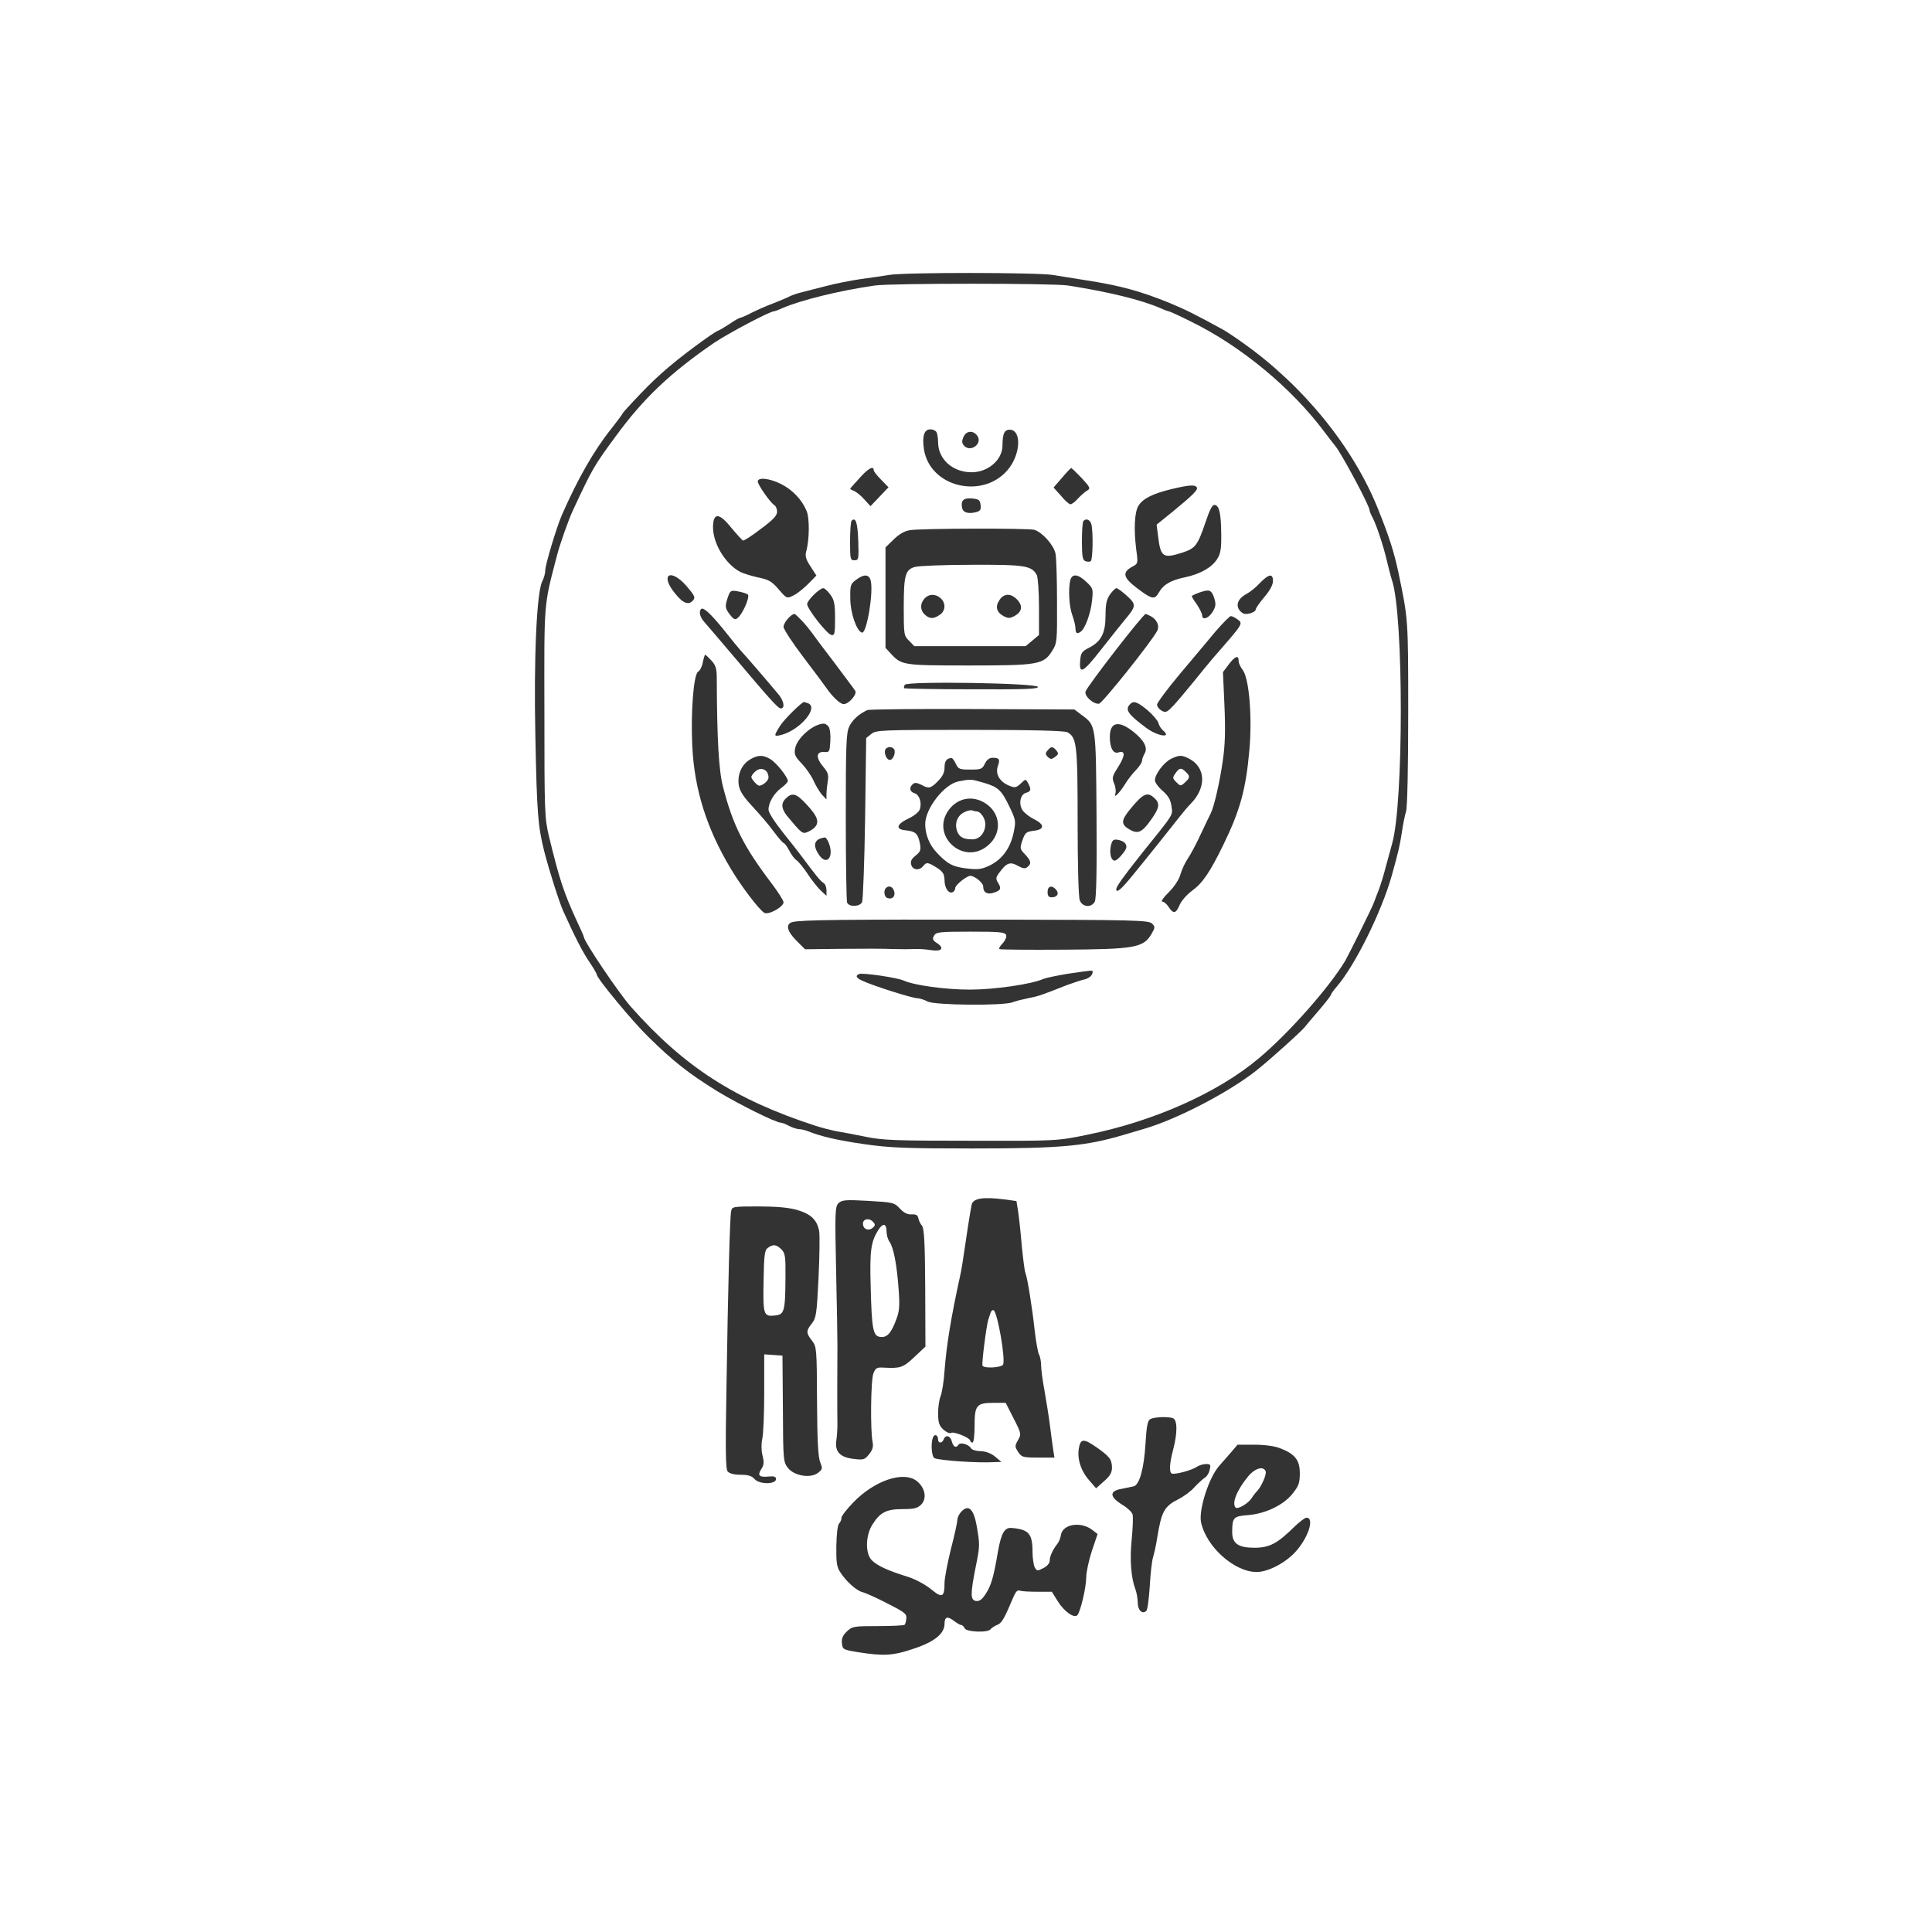 <?xml version="1.1" standalone="no"?>
<!DOCTYPE svg PUBLIC "-//W3C//DTD SVG 20010904//EN"
 "http://www.w3.org/TR/2001/REC-SVG-20010904/DTD/svg10.dtd">
<svg version="1.0" xmlns="http://www.w3.org/2000/svg"
 width="900pt" height="900pt" viewBox="0 0 900 900"
 preserveAspectRatio="xMidYMid meet">
<rect x="0" y="0" width="900" height="900" fill="#333333" stroke="none"/>
<g transform="translate(0,900) scale(0.1,-0.1)"
fill="#ffffff" stroke="none">
<path d="M0 4500 l0 -4500 4500 0 4500 0 0 4500 0 4500 -4500 0 -4500 0 0
-4500z m4905 3219 c33 -5 101 -16 150 -24 162 -25 258 -51 395 -107 74 -31
117 -52 250 -125 14 -8 55 -35 91 -61 281 -199 515 -487 630 -777 51 -127 73
-197 93 -290 46 -221 46 -214 46 -655 0 -257 -4 -439 -10 -460 -6 -19 -15 -64
-20 -100 -10 -63 -15 -85 -47 -200 -47 -167 -170 -416 -255 -515 -16 -18 -28
-36 -28 -39 0 -4 -24 -35 -53 -69 -29 -34 -62 -72 -72 -85 -21 -24 -154 -144
-220 -197 -128 -102 -373 -230 -530 -275 -16 -5 -55 -16 -85 -25 -180 -54
-295 -65 -707 -65 -316 0 -388 3 -506 20 -126 18 -203 36 -265 61 -13 5 -31 9
-40 9 -9 0 -30 7 -46 15 -15 8 -33 15 -38 15 -24 0 -197 86 -299 148 -133 83
-202 137 -319 252 -74 72 -240 273 -240 290 0 4 -16 32 -36 61 -31 47 -62 106
-120 234 -19 42 -68 197 -89 280 -29 116 -34 176 -41 530 -8 369 6 676 32 727
8 15 14 38 14 51 0 26 52 199 77 257 75 171 150 302 230 402 29 37 53 69 53
72 0 2 37 43 83 91 85 90 172 163 305 258 28 20 55 37 58 37 3 0 26 14 51 30
24 17 48 30 52 30 4 0 28 10 52 23 24 12 71 33 104 45 33 13 68 28 77 33 10 5
34 13 55 18 21 5 72 19 113 29 41 11 113 25 160 32 47 6 105 15 130 19 69 13
696 12 765 0z m-220 -4307 l50 -7 8 -50 c4 -27 12 -99 17 -160 6 -60 13 -117
17 -125 9 -23 32 -164 43 -269 6 -51 15 -101 20 -111 6 -10 10 -34 10 -52 0
-18 7 -71 16 -118 8 -47 20 -119 25 -160 5 -41 12 -92 15 -112 l6 -38 -76 0
c-71 0 -77 2 -93 26 -16 25 -16 28 -1 55 16 28 16 31 -20 101 l-37 73 -56 0
c-80 0 -89 -11 -89 -106 0 -46 -4 -79 -10 -79 -5 0 -10 4 -10 8 0 14 -77 45
-90 37 -6 -4 -22 3 -36 16 -19 18 -24 32 -24 75 0 29 5 65 12 81 6 15 15 69
18 118 9 118 30 247 72 439 6 26 14 74 18 105 10 71 30 199 36 228 6 31 52 39
159 25z m-493 -42 c19 -20 35 -28 54 -27 21 1 29 -3 32 -18 2 -11 10 -27 17
-35 10 -12 14 -79 15 -289 l1 -274 -52 -49 c-52 -49 -65 -53 -141 -49 -33 2
-39 -1 -49 -26 -13 -29 -15 -271 -4 -321 4 -21 0 -36 -16 -56 -21 -26 -26 -28
-73 -22 -63 7 -88 34 -80 86 3 19 5 53 5 75 -1 40 -1 278 0 365 0 25 -2 181
-6 346 -6 279 -5 303 11 319 16 15 31 17 138 11 117 -7 122 -8 148 -36z m-480
-6 c65 -19 94 -46 104 -99 3 -18 2 -116 -3 -218 -8 -166 -11 -187 -31 -212
-28 -35 -27 -45 1 -81 21 -28 22 -35 23 -281 1 -182 5 -262 15 -285 11 -28 11
-32 -9 -48 -34 -28 -110 -16 -140 20 -23 29 -24 33 -25 277 l-2 248 -42 3 -43
3 0 -178 c0 -98 -4 -195 -9 -215 -5 -23 -5 -54 1 -78 8 -32 7 -45 -6 -64 -19
-30 -9 -39 37 -34 23 2 32 -1 32 -12 0 -25 -77 -26 -100 0 -13 15 -30 20 -65
20 -30 0 -52 6 -60 15 -10 12 -11 97 -6 383 8 510 16 803 22 830 4 21 8 22
126 22 82 0 141 -5 180 -16z m1751 -970 c22 -7 23 -67 2 -147 -17 -64 -19
-103 -7 -111 11 -7 93 14 117 31 11 7 30 13 43 13 21 0 23 -3 17 -27 -3 -16
-14 -32 -23 -37 -9 -6 -30 -25 -47 -43 -16 -19 -49 -43 -72 -55 -70 -35 -82
-57 -103 -185 -4 -29 -13 -67 -18 -85 -6 -18 -13 -80 -16 -138 -4 -57 -10
-108 -16 -114 -18 -18 -40 3 -40 38 0 19 -5 47 -11 63 -20 52 -27 138 -17 233
5 52 7 103 4 115 -3 11 -24 31 -46 44 -63 39 -64 66 -2 76 20 4 44 9 53 11 27
7 48 82 55 197 5 82 10 110 22 116 18 10 78 13 105 5z m-1093 -100 c0 -19 19
-18 26 1 9 23 31 18 38 -10 7 -26 20 -32 31 -15 8 13 47 2 58 -16 4 -8 25 -14
45 -14 24 -1 47 -9 67 -25 l30 -25 -30 -1 c-78 -5 -252 7 -281 18 -14 5 -19
67 -8 97 7 18 24 12 24 -10z m738 -36 c61 -43 71 -56 72 -94 0 -24 -9 -40 -37
-64 l-37 -33 -33 38 c-39 45 -56 101 -47 150 8 44 23 44 82 3z m854 -4 c71
-27 93 -56 93 -117 0 -45 -5 -59 -33 -94 -42 -54 -126 -94 -208 -101 -68 -5
-74 -11 -74 -79 0 -53 28 -73 103 -73 70 0 107 19 187 98 24 23 49 42 56 42
39 0 8 -95 -52 -160 -48 -52 -128 -93 -180 -93 -103 0 -234 116 -259 231 -12
58 36 209 85 264 8 9 31 35 50 57 l35 41 77 0 c48 0 94 -6 120 -16z m-1688
-156 c37 -32 44 -80 17 -107 -17 -17 -33 -21 -86 -21 -76 0 -105 -15 -141 -72
-33 -52 -34 -138 -1 -168 26 -25 77 -48 165 -75 37 -12 82 -36 109 -58 52 -43
63 -38 63 29 0 23 14 94 30 159 17 65 30 126 30 136 0 11 9 28 20 39 33 33 56
9 70 -69 15 -88 15 -93 -5 -191 -25 -127 -25 -154 2 -158 16 -2 28 7 46 35 24
37 36 77 56 196 16 88 31 113 66 109 78 -7 95 -27 95 -113 0 -28 5 -59 10 -70
10 -18 13 -18 40 -4 18 9 30 23 30 35 0 20 14 51 37 80 6 8 13 25 15 38 7 53
95 67 149 23 l22 -17 -27 -80 c-14 -43 -26 -99 -26 -123 0 -46 -27 -159 -41
-175 -15 -16 -61 16 -91 64 l-28 45 -68 0 c-37 0 -73 2 -80 5 -14 5 -21 -4
-40 -50 -34 -81 -47 -103 -68 -110 -12 -5 -25 -14 -29 -19 -10 -18 -115 -14
-121 4 -4 8 -11 15 -16 15 -5 0 -21 9 -35 20 -30 23 -43 18 -43 -15 0 -45 -48
-84 -143 -115 -96 -33 -140 -35 -257 -17 -73 12 -75 13 -78 42 -2 23 4 37 23
55 25 24 33 25 145 25 65 0 121 3 124 6 3 3 7 16 8 29 3 22 -8 30 -89 71 -50
26 -102 49 -115 52 -28 7 -76 50 -103 92 -17 25 -20 46 -19 123 1 55 6 98 13
105 6 6 11 18 11 27 0 8 24 39 53 69 101 106 241 152 301 99z"/>
<path d="M4075 7670 c-162 -23 -348 -69 -432 -106 -17 -8 -34 -14 -37 -14 -20
0 -214 -103 -281 -148 -202 -139 -326 -256 -455 -432 -103 -140 -109 -150
-200 -345 -21 -44 -63 -163 -76 -215 -62 -238 -59 -205 -58 -730 0 -461 1
-490 21 -575 49 -201 68 -260 129 -393 19 -40 34 -74 34 -77 0 -20 161 -259
219 -325 247 -279 484 -432 859 -554 30 -10 75 -21 100 -26 26 -4 88 -16 137
-26 78 -16 144 -18 490 -18 399 -1 400 -1 540 28 308 62 608 195 799 356 139
116 328 330 403 455 16 28 124 245 133 270 4 11 14 38 23 60 8 22 23 69 32
105 10 36 23 85 30 110 54 187 54 1061 0 1225 -7 22 -18 65 -25 95 -15 65 -47
162 -66 199 -8 14 -14 30 -14 34 0 21 -131 265 -160 300 -6 7 -27 34 -48 62
-154 207 -391 403 -624 517 -54 27 -100 48 -104 48 -3 0 -20 6 -37 14 -93 40
-241 76 -432 106 -69 11 -824 11 -900 0z m289 -686 c3 -9 6 -29 6 -44 0 -79
68 -140 156 -140 77 0 144 58 144 125 0 57 10 76 38 73 49 -6 46 -106 -5 -176
-113 -152 -370 -97 -399 85 -9 61 1 93 30 93 13 0 27 -7 30 -16z m190 -16 c23
-38 -36 -77 -64 -43 -10 12 -10 21 -1 41 13 29 47 30 65 2z m-484 -158 c0 -6
16 -26 35 -45 l34 -35 -42 -44 -42 -44 -30 33 c-16 18 -39 36 -49 39 -10 4
-17 8 -15 11 2 2 22 24 44 49 38 43 65 58 65 36z m969 -37 c39 -43 42 -48 26
-58 -10 -5 -29 -22 -43 -37 -14 -16 -30 -28 -36 -27 -6 0 -26 18 -44 40 l-34
38 39 45 c21 25 40 45 43 46 2 0 24 -21 49 -47z m-1400 -28 c53 -27 96 -72
118 -124 15 -34 14 -136 -2 -192 -5 -20 0 -37 21 -68 l27 -42 -38 -39 c-21
-21 -52 -46 -69 -54 -31 -15 -31 -15 -69 29 -32 37 -46 45 -95 55 -31 7 -68
18 -82 25 -74 38 -135 143 -128 222 4 56 32 51 86 -17 25 -30 49 -56 53 -58 4
-2 42 22 83 54 57 42 76 62 76 80 0 13 -6 27 -13 31 -19 12 -77 95 -77 110 0
21 56 15 109 -12z m1936 -15 c7 -11 -14 -33 -114 -115 l-73 -59 7 -56 c12 -96
23 -103 114 -74 60 20 70 33 107 142 20 60 32 82 43 80 21 -4 29 -39 30 -137
1 -67 -3 -90 -19 -115 -24 -39 -78 -70 -149 -85 -67 -14 -102 -34 -123 -72
-20 -34 -32 -31 -101 21 -66 50 -71 74 -21 101 25 13 26 15 17 79 -12 95 -8
176 11 205 21 33 66 55 151 76 83 20 112 22 120 9z m-1007 -82 c3 -22 -2 -29
-22 -34 -36 -9 -60 -1 -64 19 -7 36 6 48 45 45 33 -3 38 -7 41 -30z m-570
-166 c3 -87 2 -92 -18 -92 -19 0 -20 6 -20 88 0 49 3 92 7 96 19 19 28 -8 31
-92z m1086 76 c9 -36 7 -166 -3 -172 -5 -4 -16 -3 -25 0 -13 5 -16 23 -16 93
0 48 3 91 7 94 13 14 31 6 37 -15z m-266 -26 c37 -11 91 -71 99 -111 4 -20 7
-121 7 -226 1 -181 0 -192 -22 -226 -40 -65 -64 -69 -388 -69 -307 0 -314 1
-364 55 l-25 27 0 234 0 234 37 36 c23 23 50 40 75 44 47 9 549 10 581 2z
m-1619 -263 c35 -41 41 -52 31 -64 -21 -26 -47 -17 -84 29 -74 89 -24 123 53
35z m857 27 c14 -56 -19 -250 -41 -243 -25 8 -54 93 -54 159 -1 61 1 68 27 87
37 28 60 26 68 -3z m1004 -6 c32 -30 33 -33 27 -89 -6 -58 -32 -129 -52 -143
-17 -13 -25 -9 -25 15 0 12 -7 40 -15 62 -15 41 -19 123 -9 163 9 31 36 28 74
-8z m870 3 c0 -17 -15 -45 -40 -74 -22 -26 -40 -52 -40 -57 0 -11 -24 -22 -48
-22 -10 0 -23 9 -30 20 -16 26 -2 54 36 74 15 8 43 30 61 50 42 43 61 46 61 9z
m-2062 -63 c18 -24 22 -43 22 -110 0 -72 -2 -81 -17 -78 -21 4 -113 122 -113
144 0 17 58 74 75 74 6 0 21 -13 33 -30z m1382 -6 c44 -40 43 -48 -9 -110 -14
-17 -64 -79 -110 -138 -87 -111 -105 -121 -99 -51 3 33 8 41 42 58 56 29 76
68 76 150 0 54 5 75 21 98 11 16 25 29 30 29 5 0 27 -16 49 -36z m-1766 6 c10
-10 -24 -90 -47 -108 -12 -11 -19 -8 -36 14 -24 31 -25 39 -10 83 11 31 14 32
48 26 20 -4 40 -10 45 -15z m2172 -15 c9 -29 8 -40 -7 -65 -19 -31 -49 -41
-49 -16 0 7 -11 30 -25 51 -15 20 -25 38 -23 39 18 11 57 25 73 25 14 1 23 -9
31 -34z m-2281 -153 c33 -42 67 -83 75 -92 14 -14 121 -138 176 -204 26 -31
32 -66 11 -66 -13 0 -50 42 -247 275 -46 55 -95 111 -107 125 -22 24 -29 50
-17 63 11 10 46 -23 109 -101z m361 46 c17 -18 37 -43 45 -54 8 -12 55 -75
105 -140 49 -66 94 -125 98 -132 10 -16 -30 -62 -54 -62 -16 0 -52 34 -81 76
-8 12 -56 76 -106 142 -51 67 -93 131 -93 142 0 19 34 59 51 60 3 0 19 -15 35
-32z m1624 22 c30 -16 43 -46 30 -70 -28 -52 -254 -335 -270 -338 -26 -4 -70
36 -63 57 11 29 268 361 280 361 2 0 13 -5 23 -10z m403 -14 c29 -22 33 -15
-116 -186 -16 -19 -55 -66 -86 -105 -31 -38 -72 -87 -92 -109 -32 -34 -38 -37
-57 -27 -12 7 -22 19 -22 29 1 9 48 73 106 142 58 69 133 158 166 198 34 39
66 72 72 72 6 0 19 -7 29 -14z m-2449 -193 c20 -22 25 -36 25 -87 1 -274 9
-425 29 -501 46 -179 96 -278 224 -447 32 -42 58 -83 58 -91 0 -22 -71 -61
-90 -49 -25 16 -106 122 -155 204 -113 188 -170 370 -180 570 -8 158 6 337 27
349 9 5 19 25 22 44 4 19 9 35 11 35 2 0 15 -12 29 -27z m2456 -2 c0 -10 9
-29 19 -42 30 -39 45 -219 31 -374 -16 -181 -43 -280 -121 -440 -64 -131 -97
-179 -148 -216 -23 -17 -48 -46 -56 -65 -17 -40 -29 -43 -51 -9 -9 14 -22 25
-30 25 -7 0 6 20 31 44 26 26 48 60 54 83 6 21 21 54 34 73 13 19 41 71 61
115 21 44 41 87 46 96 15 29 42 144 56 244 11 74 13 141 8 257 l-7 157 27 36
c30 39 46 45 46 16z m-935 -121 c0 -10 -65 -12 -309 -11 -170 0 -311 3 -314 5
-2 3 -1 10 3 16 11 18 620 8 620 -10z m-1071 -76 c52 -20 -38 -126 -126 -148
-34 -8 -34 -5 -4 43 19 30 101 111 112 111 1 0 9 -3 18 -6z m1580 -31 c25 -21
48 -48 52 -60 3 -12 12 -27 20 -34 47 -39 -22 -30 -76 10 -82 61 -99 83 -79
107 18 22 34 17 83 -23z m-306 -23 c68 -50 67 -44 70 -467 2 -260 -1 -389 -8
-403 -16 -30 -58 -26 -70 6 -6 14 -10 168 -10 365 0 361 -4 394 -48 418 -14 7
-163 11 -455 11 -413 0 -436 -1 -458 -19 l-24 -19 -5 -374 c-3 -205 -10 -381
-14 -390 -10 -23 -62 -24 -70 -2 -3 9 -6 189 -6 401 0 331 2 390 16 418 14 31
45 59 84 77 8 4 229 6 490 5 l475 -2 33 -25z m-1179 -54 c7 -8 11 -37 9 -68
-3 -51 -4 -53 -30 -51 -37 2 -38 -28 -2 -70 21 -25 25 -38 20 -66 -3 -20 -6
-47 -6 -60 l0 -25 -21 22 c-11 13 -29 42 -39 65 -11 24 -36 60 -56 81 -31 32
-35 42 -30 70 9 48 83 113 132 115 6 1 17 -5 23 -13z m1421 -25 c50 -40 68
-75 52 -101 -6 -11 -12 -26 -12 -34 0 -8 -13 -27 -28 -43 -15 -15 -38 -44 -50
-64 -26 -43 -57 -73 -46 -45 3 9 1 30 -6 46 -11 27 -9 34 20 79 32 52 33 76 0
66 -24 -8 -40 21 -40 72 0 70 41 79 110 24z m-1115 -81 c9 -15 -4 -50 -20 -50
-16 0 -29 35 -20 50 3 5 12 10 20 10 8 0 17 -5 20 -10z m756 -6 c11 -14 10
-18 -6 -30 -16 -12 -21 -12 -34 0 -12 12 -12 18 -1 30 16 20 24 20 41 0z
m-1333 -40 c28 -16 82 -84 82 -102 0 -6 -14 -20 -30 -32 -34 -25 -60 -68 -60
-102 0 -13 29 -58 68 -107 37 -46 76 -96 87 -111 63 -85 88 -116 101 -123 8
-4 14 -20 14 -34 l0 -26 -26 24 c-14 13 -42 48 -61 77 -19 29 -43 58 -53 65
-9 6 -24 26 -33 44 -9 17 -20 33 -25 35 -5 1 -26 25 -46 52 -33 44 -55 69
-106 125 -46 50 -60 76 -60 113 0 45 22 83 59 103 34 19 57 18 89 -1z m1951 2
c79 -41 82 -136 6 -212 -11 -11 -32 -36 -47 -55 -43 -55 -158 -199 -222 -277
-53 -65 -76 -85 -76 -64 0 12 32 57 117 164 156 194 146 178 140 223 -4 30
-15 48 -41 71 -20 17 -36 39 -36 49 0 28 41 83 75 100 38 18 49 19 84 1z
m-1087 -23 c12 -26 18 -28 68 -28 50 0 56 2 68 28 9 18 21 27 36 27 31 0 36
-7 24 -40 -12 -36 9 -72 53 -90 27 -11 32 -10 54 10 23 22 23 22 34 2 16 -29
14 -39 -9 -45 -27 -7 -36 -51 -17 -81 9 -13 33 -32 54 -42 50 -25 50 -48 -1
-54 -35 -4 -41 -9 -53 -44 -13 -38 -12 -41 12 -66 28 -30 31 -43 11 -59 -10
-9 -21 -7 -45 6 -35 20 -52 14 -85 -31 -17 -22 -18 -30 -8 -46 18 -29 15 -37
-17 -48 -32 -11 -51 0 -51 29 0 17 -40 49 -60 49 -17 0 -70 -43 -70 -56 0 -7
-5 -16 -10 -19 -19 -12 -40 17 -40 54 -1 30 -7 40 -36 59 -42 26 -48 27 -64 7
-18 -22 -48 -18 -55 6 -5 16 0 27 20 43 23 19 26 26 20 58 -9 45 -20 55 -65
60 -50 4 -45 28 12 55 26 12 49 31 53 43 10 31 -2 68 -25 75 -23 7 -26 27 -7
43 8 7 19 6 37 -3 36 -20 45 -19 79 16 22 22 31 40 31 64 0 29 9 42 32 44 4 1
13 -11 20 -26z m-695 -190 c55 -59 63 -87 32 -113 -13 -10 -31 -19 -41 -20
-14 0 -26 12 -83 81 -25 32 -27 57 -6 78 31 31 50 26 98 -26z m1624 26 c24
-24 19 -46 -25 -106 -38 -52 -57 -59 -96 -36 -39 23 -38 42 6 95 61 74 80 82
115 47z m-1520 -206 c26 -68 -12 -109 -48 -52 -29 45 -19 71 30 78 4 0 12 -11
18 -26z m1382 -4 c8 -13 5 -24 -14 -47 -13 -17 -29 -31 -36 -31 -17 -1 -26 34
-18 70 6 25 11 30 32 27 14 -2 31 -10 36 -19z m-1078 -220 c8 -24 -9 -41 -32
-32 -14 5 -18 35 -6 46 13 14 32 7 38 -14z m755 6 c15 -18 5 -35 -21 -35 -14
0 -19 7 -19 25 0 28 21 33 40 10z m446 -157 c16 -15 15 -19 -2 -49 -38 -64
-77 -71 -416 -73 -159 -1 -291 0 -293 3 -3 2 4 15 16 27 12 13 19 30 16 38 -5
14 -31 16 -166 16 -147 0 -161 -2 -170 -19 -9 -15 -6 -22 15 -35 35 -24 20
-40 -30 -32 -22 4 -57 6 -76 5 -19 -1 -64 -1 -100 0 -36 2 -143 2 -238 1
l-172 -2 -40 40 c-45 45 -52 79 -17 87 42 10 242 12 949 11 643 -1 709 -3 724
-18z m-276 -225 c0 -17 -16 -30 -40 -36 -14 -3 -50 -15 -80 -26 -121 -48 -137
-53 -180 -61 -25 -5 -58 -13 -73 -19 -44 -17 -366 -14 -397 4 -14 8 -35 14
-47 15 -24 0 -206 58 -255 81 -30 13 -35 24 -15 32 17 6 177 -17 207 -31 49
-22 194 -42 309 -42 112 0 287 25 342 50 13 5 65 16 114 24 117 17 115 17 115
9z"/>
<path d="M4262 6359 c-45 -13 -52 -38 -52 -190 0 -125 1 -131 25 -154 l24 -25
260 0 259 0 31 26 31 26 0 130 c0 71 -5 138 -10 149 -24 44 -55 49 -302 48
-128 0 -248 -5 -266 -10z m120 -146 c25 -22 23 -59 -4 -77 -29 -20 -47 -20
-70 1 -22 20 -23 51 -1 75 20 22 51 23 75 1z m357 -7 c27 -29 22 -57 -14 -76
-21 -11 -29 -11 -50 0 -33 18 -40 44 -19 75 21 32 54 32 83 1z"/>
<path d="M3516 5404 c-9 -8 -16 -19 -16 -24 0 -9 28 -40 36 -40 17 0 44 23 44
38 0 38 -37 53 -64 26z"/>
<path d="M5476 5398 c-15 -21 -14 -24 4 -42 19 -19 20 -19 40 -1 24 22 25 29
4 49 -21 21 -30 20 -48 -6z"/>
<path d="M4465 5360 c-66 -13 -155 -126 -155 -199 0 -48 19 -96 53 -132 50
-54 77 -68 144 -75 51 -6 68 -3 107 16 56 29 93 80 108 152 11 53 10 58 -19
119 -38 79 -53 93 -122 113 -59 17 -57 17 -116 6z m122 -100 c75 -45 83 -140
17 -197 -115 -101 -275 47 -182 167 41 53 108 65 165 30z"/>
<path d="M4489 5215 c-31 -17 -43 -53 -30 -88 11 -27 29 -37 71 -37 34 0 60
31 60 72 0 25 -22 58 -40 58 -5 0 -14 2 -22 5 -7 2 -25 -2 -39 -10z"/>
<path d="M4615 2886 c-3 -9 -8 -24 -11 -33 -9 -28 -32 -207 -27 -215 8 -14 91
-9 96 6 11 28 -26 241 -44 252 -5 3 -11 -2 -14 -10z"/>
<path d="M4020 3300 c0 -26 25 -36 45 -20 12 10 13 16 4 26 -18 22 -49 17 -49
-6z"/>
<path d="M4090 3268 c-33 -54 -39 -95 -34 -263 5 -199 11 -229 45 -233 31 -4
51 18 74 81 15 39 17 64 11 143 -8 112 -23 191 -42 219 -8 11 -14 32 -14 47 0
40 -17 43 -40 6z"/>
<path d="M3577 3187 c-15 -10 -18 -33 -20 -155 -3 -158 0 -166 54 -160 42 4
47 19 48 171 1 104 -1 119 -19 137 -23 23 -39 25 -63 7z"/>
<path d="M5814 2122 c-52 -63 -77 -125 -58 -145 10 -9 57 18 74 43 8 13 20 28
26 34 21 22 45 78 40 92 -10 26 -50 15 -82 -24z"/>
</g>
</svg>
